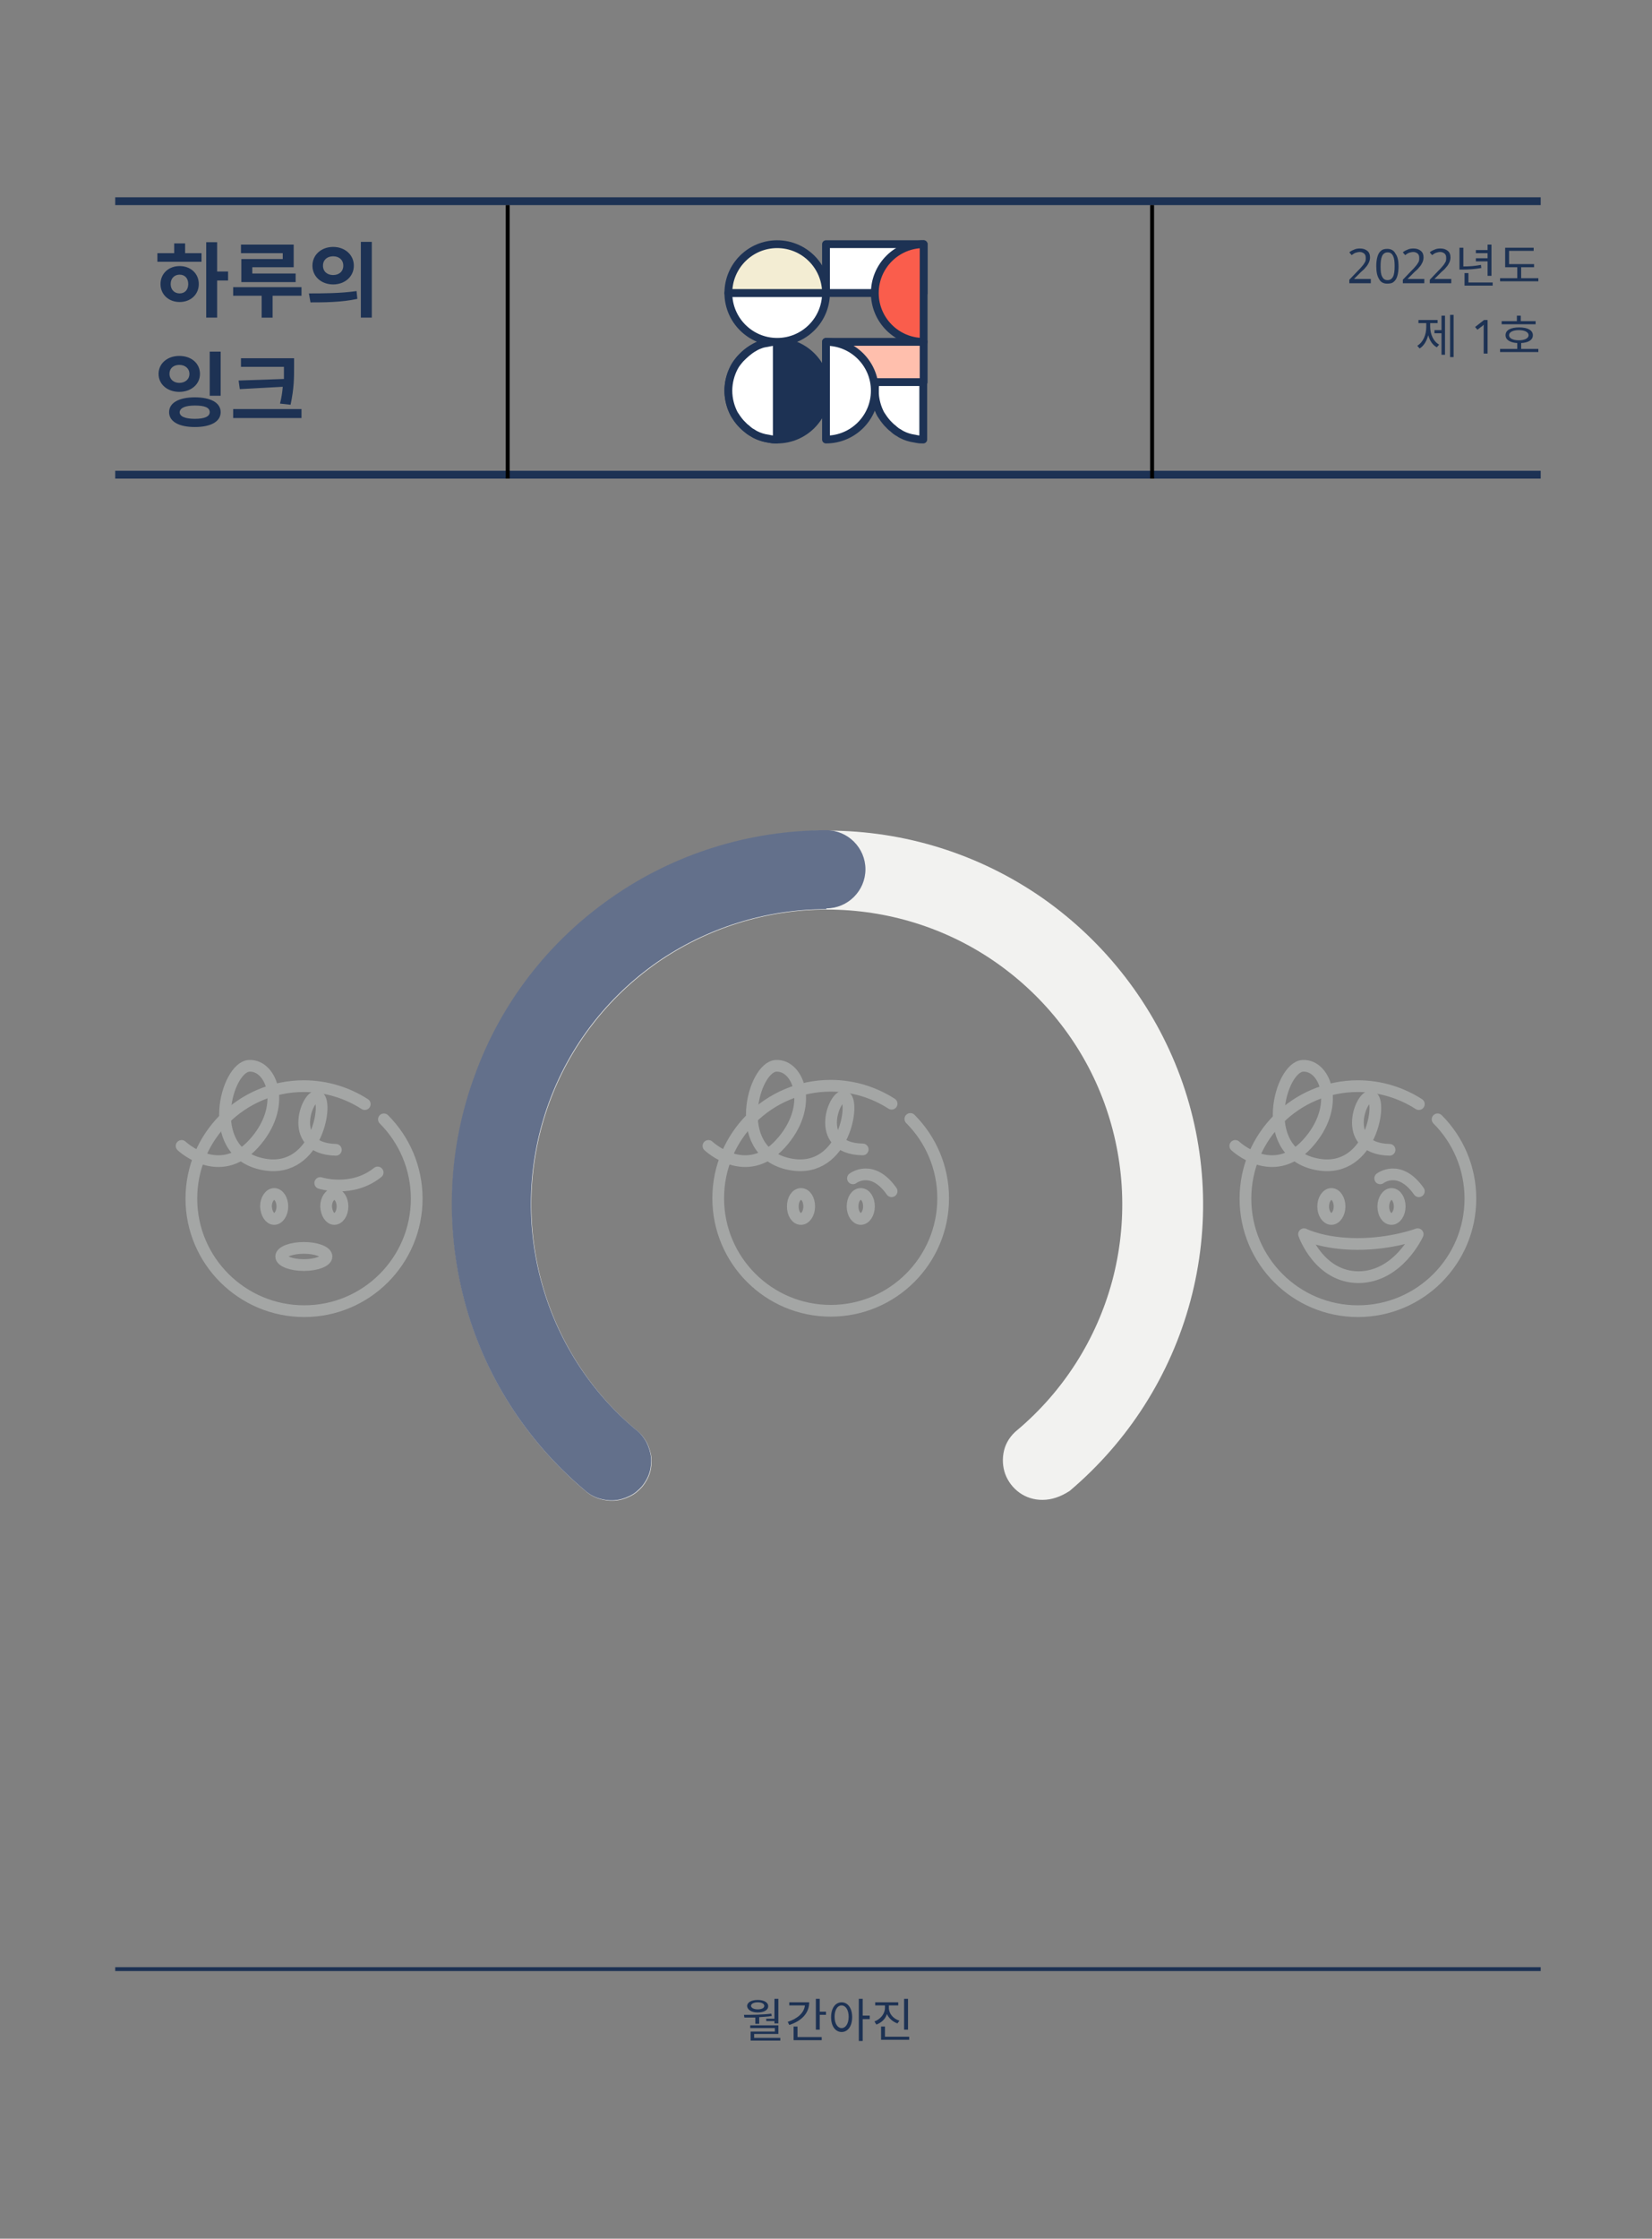 <?xml version="1.0" encoding="utf-8"?>
<!-- Generator: Adobe Illustrator 23.1.0, SVG Export Plug-In . SVG Version: 6.00 Build 0)  -->
<svg version="1.1" id="Layer_1" xmlns="http://www.w3.org/2000/svg" xmlns:xlink="http://www.w3.org/1999/xlink" x="0px" y="0px"
	 viewBox="0 0 423 573" style="enable-background:new 0 0 423 573;" xml:space="preserve">
<rect x="0" y="0" width="423" height="573" fill="#808080" stroke="none"/>
<style type="text/css">
	.st0{fill:#1D3254;}
	.st1{fill:none;stroke:#1D3254;}
	.st2{fill:none;stroke:#A4A6A5;stroke-width:3;stroke-linecap:round;stroke-linejoin:round;stroke-miterlimit:10;}
	.st3{fill:#F2F2F0;}
	.st4{fill:#63708B;}
	.st5{fill:none;stroke:#1D3254;stroke-width:2;}
	.st6{fill:none;stroke:#000000;}
	.st7{fill:#1D3254;stroke:#1D3254;stroke-width:2;stroke-linecap:round;stroke-linejoin:round;stroke-miterlimit:10;}
	.st8{fill:#FFFFFF;stroke:#1D3254;stroke-width:2;stroke-linecap:round;stroke-linejoin:round;stroke-miterlimit:10;}
	.st9{fill:#FFBFAD;stroke:#1D3254;stroke-width:2;stroke-linecap:round;stroke-linejoin:round;stroke-miterlimit:10;}
	.st10{fill:#FA5D4C;stroke:#1D3254;stroke-width:2;stroke-linecap:round;stroke-linejoin:round;stroke-miterlimit:10;}
	.st11{fill:#F3EDD3;stroke:#1D3254;stroke-width:2;stroke-linecap:round;stroke-linejoin:round;stroke-miterlimit:10;}
	.st12{fill:none;stroke:#383838;stroke-width:2;stroke-linecap:round;stroke-linejoin:round;stroke-miterlimit:10;}
	.st13{fill:#383838;}
	.st14{fill:url(#SVGID_1_);}
	.st15{fill:#F5EEB3;}
	.st16{fill:none;stroke:#FFFFFF;stroke-width:2;stroke-linecap:round;stroke-linejoin:round;stroke-miterlimit:10;}
	.st17{fill:#8FC2A8;}
	.st18{fill:#5E9B7C;}
	.st19{fill:#468263;}
	.st20{fill:url(#SVGID_2_);}
	.st21{fill:#704728;}
	.st22{fill:url(#SVGID_3_);}
	.st23{fill:url(#SVGID_4_);}
	.st24{fill:url(#SVGID_5_);}
</style>
<path class="st0" d="M196.2,516.7v0.6h2.1v0.6h1v-6.3h-1v5.1H196.2z M194,512.5c1.1,0,1.7,0.4,1.7,0.9c0,0.6-0.7,0.9-1.7,0.9
	c-1,0-1.7-0.4-1.7-0.9C192.3,512.9,193,512.5,194,512.5z M194,515.1c1.6,0,2.7-0.6,2.7-1.6c0-1-1.1-1.6-2.7-1.6
	c-1.6,0-2.7,0.6-2.7,1.6C191.4,514.4,192.4,515.1,194,515.1z M193.4,518h1v-1.7c1-0.1,2.1-0.1,3.2-0.3l-0.1-0.6
	c-2.3,0.3-4.9,0.3-7,0.3l0.1,0.7c0.9,0,1.8,0,2.8,0V518z M193.1,521.5v-0.9h6.2v-2.2h-7.2v0.7h6.3v0.9h-6.2v2.3h7.6v-0.7H193.1z
	 M202.1,512.5v0.8h4c-0.2,1.9-1.9,3.4-4.4,4.2l0.4,0.8c3.1-1,5.1-3,5.1-5.8H202.1z M204.2,518.7h-1v3.5h7.2v-0.8h-6.2V518.7z
	 M209.9,514.9v-3.3h-1v7.9h1v-3.8h1.6v-0.8H209.9z M215.5,519.1c-1,0-1.8-1.1-1.8-2.9c0-1.7,0.7-2.9,1.8-2.9c1,0,1.8,1.1,1.8,2.9
	C217.3,518,216.5,519.1,215.5,519.1z M215.5,512.5c-1.6,0-2.7,1.5-2.7,3.8s1.1,3.8,2.7,3.8s2.7-1.5,2.7-3.8S217.1,512.5,215.5,512.5
	z M222.7,515.9h-1.8v-4.3h-1v10.8h1v-5.6h1.8V515.9z M232.5,511.6h-1v7.9h1V511.6z M230.3,517.2c-1.6-0.5-2.7-1.8-2.7-3.3v-0.6h2.4
	v-0.8h-5.9v0.8h2.5v0.6c0,1.5-1.1,2.9-2.7,3.5l0.5,0.8c1.3-0.5,2.3-1.4,2.7-2.7c0.5,1.1,1.5,2,2.7,2.4L230.3,517.2z M226.6,521.3
	v-2.6h-1v3.4h7.2v-0.8H226.6z"/>
<line class="st1" x1="29.5" y1="504" x2="394.5" y2="504"/>
<path class="st2" d="M340.9,312c1.1,0,2.1-1.4,2.1-3.2c0-1.7-0.9-3.2-2.1-3.2c-1.1,0-2.1,1.4-2.1,3.2
	C338.8,310.6,339.8,312,340.9,312z"/>
<path class="st2" d="M356.3,312c1.1,0,2.1-1.4,2.1-3.2c0-1.7-0.9-3.2-2.1-3.2c-1.1,0-2.1,1.4-2.1,3.2
	C354.2,310.6,355.1,312,356.3,312z"/>
<path class="st2" d="M353.4,301.6c0,0,4.9-3.8,9.9,3.3"/>
<path class="st2" d="M316.3,293.3c0,0,9.6,9.1,18.4-0.5c8.8-9.6,4.7-20.3-1.1-20c-5.8,0.3-11.5,21.4,2.7,25
	c14.3,3.6,17.6-15.1,15.1-17c-2.5-1.9-8.8,13.2,4.4,13.5"/>
<path class="st2" d="M363,315.9c0,0-6.6,2.5-15.4,2.5c-8.8,0-13.7-2.5-13.7-2.5s3.8,11,14,11C358.1,326.8,363,315.9,363,315.9z"/>
<path class="st2" d="M368.1,286.5c5.2,5.2,8.4,12.4,8.4,20.3c0,15.9-12.9,28.8-28.8,28.8c-15.9,0-28.8-12.9-28.8-28.8
	c0-15.9,12.9-28.8,28.8-28.8c5.7,0,11.1,1.7,15.6,4.6"/>
<path class="st2" d="M233.1,286.4c5.2,5.2,8.4,12.4,8.4,20.3c0,15.9-12.9,28.8-28.8,28.8s-28.8-12.9-28.8-28.8
	c0-15.9,12.9-28.8,28.8-28.8c5.7,0,11.1,1.7,15.6,4.6"/>
<path class="st2" d="M181.4,293.3c0,0,9.6,9.1,18.4-0.5c8.8-9.6,4.7-20.3-1.1-20c-5.8,0.3-11.5,21.4,2.7,25
	c14.3,3.6,17.6-15.1,15.1-17c-2.5-1.9-8.8,13.2,4.4,13.4"/>
<path class="st2" d="M205.1,312c1.1,0,2.1-1.4,2.1-3.2s-0.9-3.2-2.1-3.2s-2.1,1.4-2.1,3.2S203.9,312,205.1,312z"/>
<path class="st2" d="M220.4,312c1.1,0,2.1-1.4,2.1-3.2s-0.9-3.2-2.1-3.2s-2.1,1.4-2.1,3.2S219.3,312,220.4,312z"/>
<path class="st2" d="M218.4,301.6c0,0,4.9-3.8,9.9,3.3"/>
<path class="st2" d="M70.2,312c1.1,0,2.1-1.4,2.1-3.2c0-1.7-0.9-3.2-2.1-3.2c-1.1,0-2.1,1.4-2.1,3.2C68.2,310.6,69.1,312,70.2,312z"
	/>
<path class="st2" d="M85.6,312c1.1,0,2.1-1.4,2.1-3.2c0-1.7-0.9-3.2-2.1-3.2c-1.1,0-2.1,1.4-2.1,3.2C83.6,310.6,84.5,312,85.6,312z"
	/>
<path class="st2" d="M46.5,293.3c0,0,9.6,9.1,18.4-0.5c8.8-9.6,4.7-20.3-1.1-20c-5.8,0.3-11.5,21.4,2.7,25s17.6-15.1,15.1-17
	c-2.5-1.9-8.8,13.2,4.4,13.5"/>
<path class="st2" d="M82,302.8c0,0,8.1,2.6,14.7-2.7"/>
<path class="st2" d="M77.8,323.8c3.2,0,5.8-1,5.8-2.2c0-1.2-2.6-2.2-5.8-2.2c-3.2,0-5.8,1-5.8,2.2C72,322.8,74.6,323.8,77.8,323.8z"
	/>
<path class="st2" d="M98.3,286.5c5.2,5.2,8.4,12.4,8.4,20.3c0,15.9-12.9,28.8-28.8,28.8S49,322.7,49,306.8
	c0-15.9,12.9-28.8,28.8-28.8c5.7,0,11.1,1.7,15.6,4.6"/>
<path class="st3" d="M266.9,383.9c-2.1,0-4.1-0.6-5.8-1.8c-1.7-1.2-3-2.9-3.7-4.8c-0.7-1.9-0.8-4.1-0.3-6.1c0.5-2,1.7-3.8,3.3-5.1
	c11.9-10,20.4-23.4,24.4-38.3c4-15,3.3-30.8-2-45.4c-5.3-14.6-15-27.1-27.7-36c-12.7-8.9-27.9-13.6-43.4-13.6s-30.7,4.8-43.4,13.6
	c-12.7,8.9-22.4,21.4-27.7,36c-5.3,14.6-6,30.4-2,45.4c4,15,12.5,28.4,24.4,38.3c1.1,0.8,1.9,1.9,2.6,3.1c0.6,1.2,1,2.5,1.2,3.8
	c0.1,1.3,0,2.7-0.4,4c-0.4,1.3-1.1,2.5-1.9,3.5c-0.9,1-1.9,1.9-3.2,2.5c-1.2,0.6-2.5,1-3.9,1.1c-1.4,0.1-2.7-0.1-4-0.5
	c-1.3-0.4-2.5-1.1-3.5-2c-15.1-12.7-25.9-29.6-30.9-48.6s-4.2-39,2.6-57.5c6.8-18.4,19-34.4,35.2-45.6
	c16.1-11.3,35.4-17.3,55.1-17.3s38.9,6,55.1,17.3c16.1,11.3,28.4,27.2,35.2,45.6c6.8,18.4,7.7,38.5,2.6,57.5s-15.9,35.9-30.9,48.6
	C271.6,383.1,269.3,383.9,266.9,383.9z"/>
<path class="st4" d="M156.5,229.8c16.1-11.3,35.4-17.3,55.1-17.3l0,0c5.5,0,10,4.5,10,10c0,5.5-4.5,10-10,10v0.2
	c-15.5,0-30.7,4.8-43.4,13.6c-12.7,8.9-22.4,21.4-27.7,36c-5.3,14.6-6,30.4-2,45.4c4,15,12.5,28.4,24.4,38.3
	c1.1,0.8,1.9,1.9,2.6,3.1c0.6,1.2,1,2.5,1.2,3.8c0.1,1.3,0,2.7-0.4,4c-0.4,1.3-1.1,2.5-1.9,3.5c-0.9,1-1.9,1.9-3.2,2.5
	c-1.2,0.6-2.5,1-3.9,1.1c-1.4,0.1-2.7-0.1-4-0.5c-1.3-0.4-2.5-1.1-3.5-2c-15.1-12.7-25.9-29.6-30.9-48.6s-4.2-39,2.6-57.5
	C128.1,257,140.3,241.1,156.5,229.8z"/>
<line class="st5" x1="29.5" y1="121.5" x2="394.5" y2="121.5"/>
<line class="st5" x1="29.5" y1="51.5" x2="394.5" y2="51.5"/>
<line class="st6" x1="295" y1="52.5" x2="295" y2="122.5"/>
<line class="st6" x1="130" y1="52.5" x2="130" y2="122.5"/>
<path class="st0" d="M351.2,72.5h-5.7v-0.9l2.2-2.3c0.4-0.4,0.8-0.8,1.1-1.2c0.3-0.3,0.5-0.7,0.7-1c0.2-0.3,0.2-0.7,0.2-1.1
	c0-0.5-0.1-0.8-0.4-1.1c-0.3-0.2-0.6-0.4-1.1-0.4c-0.4,0-0.8,0.1-1.1,0.2c-0.3,0.1-0.6,0.3-1,0.6l-0.6-0.7c0.3-0.3,0.7-0.5,1.2-0.7
	c0.4-0.2,0.9-0.3,1.5-0.3c0.8,0,1.4,0.2,1.9,0.6c0.5,0.4,0.7,1,0.7,1.7c0,0.4-0.1,0.9-0.3,1.3c-0.2,0.4-0.4,0.8-0.8,1.2
	c-0.3,0.4-0.7,0.8-1.2,1.2l-1.8,1.8v0h4.3V72.5z M358.1,68.2c0,0.9-0.1,1.7-0.3,2.4c-0.2,0.7-0.5,1.2-0.9,1.5
	c-0.4,0.4-1,0.5-1.7,0.5c-1,0-1.7-0.4-2.1-1.2c-0.5-0.8-0.7-1.9-0.7-3.3c0-0.9,0.1-1.7,0.3-2.4c0.2-0.7,0.5-1.2,0.9-1.5
	c0.4-0.4,1-0.5,1.6-0.5c1,0,1.7,0.4,2.1,1.2C357.9,65.7,358.1,66.8,358.1,68.2z M353.5,68.2c0,1.2,0.1,2.1,0.4,2.6
	c0.3,0.6,0.7,0.9,1.4,0.9c0.6,0,1.1-0.3,1.4-0.9c0.3-0.6,0.4-1.5,0.4-2.7c0-1.2-0.1-2-0.4-2.6c-0.3-0.6-0.7-0.9-1.4-0.9
	c-0.6,0-1.1,0.3-1.4,0.9C353.6,66.2,353.5,67,353.5,68.2z M364.9,72.5h-5.7v-0.9l2.2-2.3c0.4-0.4,0.8-0.8,1.1-1.2
	c0.3-0.3,0.5-0.7,0.7-1c0.2-0.3,0.2-0.7,0.2-1.1c0-0.5-0.1-0.8-0.4-1.1c-0.3-0.2-0.6-0.4-1.1-0.4c-0.4,0-0.8,0.1-1.1,0.2
	c-0.3,0.1-0.6,0.3-1,0.6l-0.6-0.7c0.3-0.3,0.7-0.5,1.2-0.7c0.4-0.2,0.9-0.3,1.5-0.3c0.8,0,1.4,0.2,1.9,0.6c0.5,0.4,0.7,1,0.7,1.7
	c0,0.4-0.1,0.9-0.3,1.3c-0.2,0.4-0.4,0.8-0.8,1.2c-0.3,0.4-0.7,0.8-1.2,1.2l-1.8,1.8v0h4.3V72.5z M371.8,72.5h-5.7v-0.9l2.2-2.3
	c0.4-0.4,0.8-0.8,1.1-1.2c0.3-0.3,0.5-0.7,0.7-1c0.2-0.3,0.2-0.7,0.2-1.1c0-0.5-0.1-0.8-0.4-1.1c-0.3-0.2-0.6-0.4-1.1-0.4
	c-0.4,0-0.8,0.1-1.1,0.2c-0.3,0.1-0.6,0.3-1,0.6l-0.6-0.7c0.3-0.3,0.7-0.5,1.2-0.7c0.4-0.2,0.9-0.3,1.5-0.3c0.8,0,1.4,0.2,1.9,0.6
	c0.5,0.4,0.7,1,0.7,1.7c0,0.4-0.1,0.9-0.3,1.3c-0.2,0.4-0.4,0.8-0.8,1.2c-0.3,0.4-0.7,0.8-1.2,1.2l-1.8,1.8v0h4.3V72.5z M380.9,70.6
	h1v-8h-1V64h-3v0.8h3v1.3h-3v0.8h3V70.6z M379.2,67.8c-1.6,0.3-3,0.4-4.5,0.4v-4.8h-1V69h0.8c1.6,0,3-0.1,4.8-0.4L379.2,67.8z
	 M376,72.3v-2.4h-1v3.2h7.2v-0.8H376z M389.5,71.2v-2.8h3.3v-0.8h-6.4v-3.4h6.3v-0.8h-7.3v5h3.1v2.8h-4.4V72h9.8v-0.8H389.5z
	 M366.2,82.7h1.9v-0.8h-4.9v0.8h2v1c0,2-0.8,3.9-2.3,4.8l0.6,0.7c1.1-0.7,1.8-1.9,2.2-3.4c0.4,1.4,1.1,2.5,2.2,3.1l0.6-0.7
	c-1.5-0.8-2.3-2.7-2.3-4.6V82.7z M369.1,84.5h-1.8v0.8h1.8v5.5h0.9v-10h-0.9V84.5z M371.3,80.6v10.8h0.9V80.6H371.3z M380.9,90.5h-1
	v-6c0-0.3,0-0.6,0-0.8c0-0.2,0-0.4,0-0.6c-0.1,0.1-0.2,0.2-0.3,0.3s-0.2,0.2-0.4,0.3l-0.9,0.7l-0.6-0.7l2.3-1.8h0.9V90.5z
	 M393.3,82.2h-3.9v-1.4h-1v1.4h-3.9V83h8.7V82.2z M386.4,85.8c0-0.8,1-1.3,2.5-1.3c1.5,0,2.5,0.5,2.5,1.3c0,0.8-1,1.3-2.5,1.3
	C387.4,87.1,386.4,86.6,386.4,85.8z M389.5,89.3v-1.5c1.9-0.1,3-0.8,3-2c0-1.3-1.4-2-3.5-2c-2.2,0-3.5,0.7-3.5,2c0,1.2,1.2,1.9,3,2
	v1.5h-4.4v0.8h9.8v-0.8H389.5z"/>
<path class="st7" d="M199,112.5c6.9,0,12.5-5.6,12.5-12.5c0-6.9-5.6-12.5-12.5-12.5s-12.5,5.6-12.5,12.5
	C186.5,106.9,192.1,112.5,199,112.5z"/>
<path class="st8" d="M186.5,100c0-2.2,0.6-4.3,1.5-6c0.4-0.8,1-1.5,1.6-2.2c0.5-0.5,1-1,1.6-1.5c0.5-0.4,1-0.8,1.5-1.1
	c0.5-0.3,1-0.6,1.5-0.8c0.5-0.2,1-0.4,1.6-0.5c0.5-0.1,1-0.2,1.6-0.3c0.5-0.1,1-0.1,1.5-0.1v25c-0.5,0-1,0-1.5-0.1
	c-0.5-0.1-1.1-0.2-1.6-0.3c-0.5-0.1-1.1-0.3-1.6-0.5c-0.5-0.2-1.1-0.5-1.5-0.8c-0.6-0.3-1.1-0.7-1.5-1.1c-0.6-0.4-1.1-1-1.6-1.5
	c-0.6-0.7-1.1-1.4-1.6-2.2C187.1,104.3,186.5,102.2,186.5,100z"/>
<path class="st8" d="M236.5,62.5h-25V75h25V62.5z"/>
<path class="st8" d="M211.5,75c0,6.9-5.6,12.5-12.5,12.5s-12.5-5.6-12.5-12.5H211.5z"/>
<path class="st8" d="M224,100c0-2.2,0.6-4.3,1.5-6c0.4-0.8,1-1.5,1.6-2.2c0.5-0.5,1-1,1.6-1.5c0.5-0.4,1-0.8,1.5-1.1
	c0.5-0.3,1-0.6,1.5-0.8c0.5-0.2,1-0.4,1.6-0.5c0.5-0.1,1-0.2,1.6-0.3c0.5-0.1,1-0.1,1.5-0.1v25c-0.5,0-1,0-1.5-0.1
	c-0.5-0.1-1.1-0.2-1.6-0.3c-0.5-0.1-1.1-0.3-1.6-0.5c-0.5-0.2-1.1-0.5-1.5-0.8c-0.6-0.3-1.1-0.7-1.5-1.1c-0.6-0.4-1.1-1-1.6-1.5
	c-0.6-0.7-1.1-1.4-1.6-2.2C224.6,104.3,224,102.2,224,100z"/>
<path class="st9" d="M236.5,87.5h-25v10.3h25V87.5z"/>
<path class="st8" d="M211.5,87.5c6.9,0,12.5,5.6,12.5,12.5c0,6.9-5.6,12.5-12.5,12.5V87.5z"/>
<path class="st10" d="M236.5,62.5c-6.9,0-12.5,5.6-12.5,12.5s5.6,12.5,12.5,12.5V62.5z"/>
<path class="st11" d="M199,62.5c-6.9,0-12.5,5.6-12.5,12.5h25C211.5,68.1,205.9,62.5,199,62.5z"/>
<path class="st0" d="M46,75.1c-1.3,0-2.3-0.9-2.3-2.4s1-2.4,2.3-2.4c1.3,0,2.2,0.9,2.2,2.4C48.2,74.2,47.3,75.1,46,75.1z M46,68.1
	c-2.8,0-4.9,1.9-4.9,4.6c0,2.7,2.1,4.6,4.9,4.6c2.8,0,4.9-1.9,4.9-4.6C50.9,70,48.8,68.1,46,68.1z M47.4,62.3h-2.8v2.5h-4.3V67h11.3
	v-2.2h-4.2V62.3z M58.4,69.5h-2.8V62h-2.8v19.3h2.8v-9.5h2.8V69.5z M72.4,66.3H61.8v5.9h13.9v-2.2H64.6v-1.6h10.6v-5.8H61.7v2.2
	h10.7V66.3z M77.2,73.5H59.7v2.2h7.3v5.6h2.8v-5.6h7.4V73.5z M85.3,63.2c-3,0-5.3,2-5.3,4.8c0,2.8,2.3,4.8,5.3,4.8s5.3-2,5.3-4.8
	C90.6,65.2,88.3,63.2,85.3,63.2z M85.3,65.6c1.5,0,2.6,0.9,2.6,2.4s-1.1,2.4-2.6,2.4s-2.6-0.9-2.6-2.4S83.8,65.6,85.3,65.6z
	 M92.4,61.9v19.4h2.8V61.9H92.4z M79.5,77.4c3.3,0,7.9,0,12-0.9l-0.2-2c-4.1,0.6-8.8,0.6-12.2,0.6L79.5,77.4z M53.7,90v11.3h2.8V90
	H53.7z M49.9,101.7c-4.1,0-6.6,1.4-6.6,3.8c0,2.4,2.5,3.8,6.6,3.8c4.1,0,6.6-1.4,6.6-3.8C56.5,103.1,54,101.7,49.9,101.7z
	 M49.9,103.8c2.5,0,3.8,0.5,3.8,1.7c0,1.1-1.3,1.7-3.8,1.7c-2.5,0-3.9-0.6-3.9-1.7C46.1,104.4,47.4,103.8,49.9,103.8z M45.9,91.1
	c-3,0-5.3,1.9-5.3,4.6s2.3,4.6,5.3,4.6c3,0,5.3-1.9,5.3-4.6S49,91.1,45.9,91.1z M45.9,93.4c1.5,0,2.6,0.9,2.6,2.3
	c0,1.4-1.1,2.3-2.6,2.3c-1.4,0-2.5-0.9-2.5-2.3C43.4,94.2,44.5,93.4,45.9,93.4z M61.1,97.4l0.3,2.2l11-0.6c-0.1,1.3-0.3,2.7-0.7,4.3
	l2.7,0.3c0.9-4.2,0.9-6.9,0.9-9.7v-2.2H61.7v2.2h11v0c0,1,0,2,0,3.1L61.1,97.4z M59.7,104.7v2.3h17.5v-2.3H59.7z"/>
</svg>

